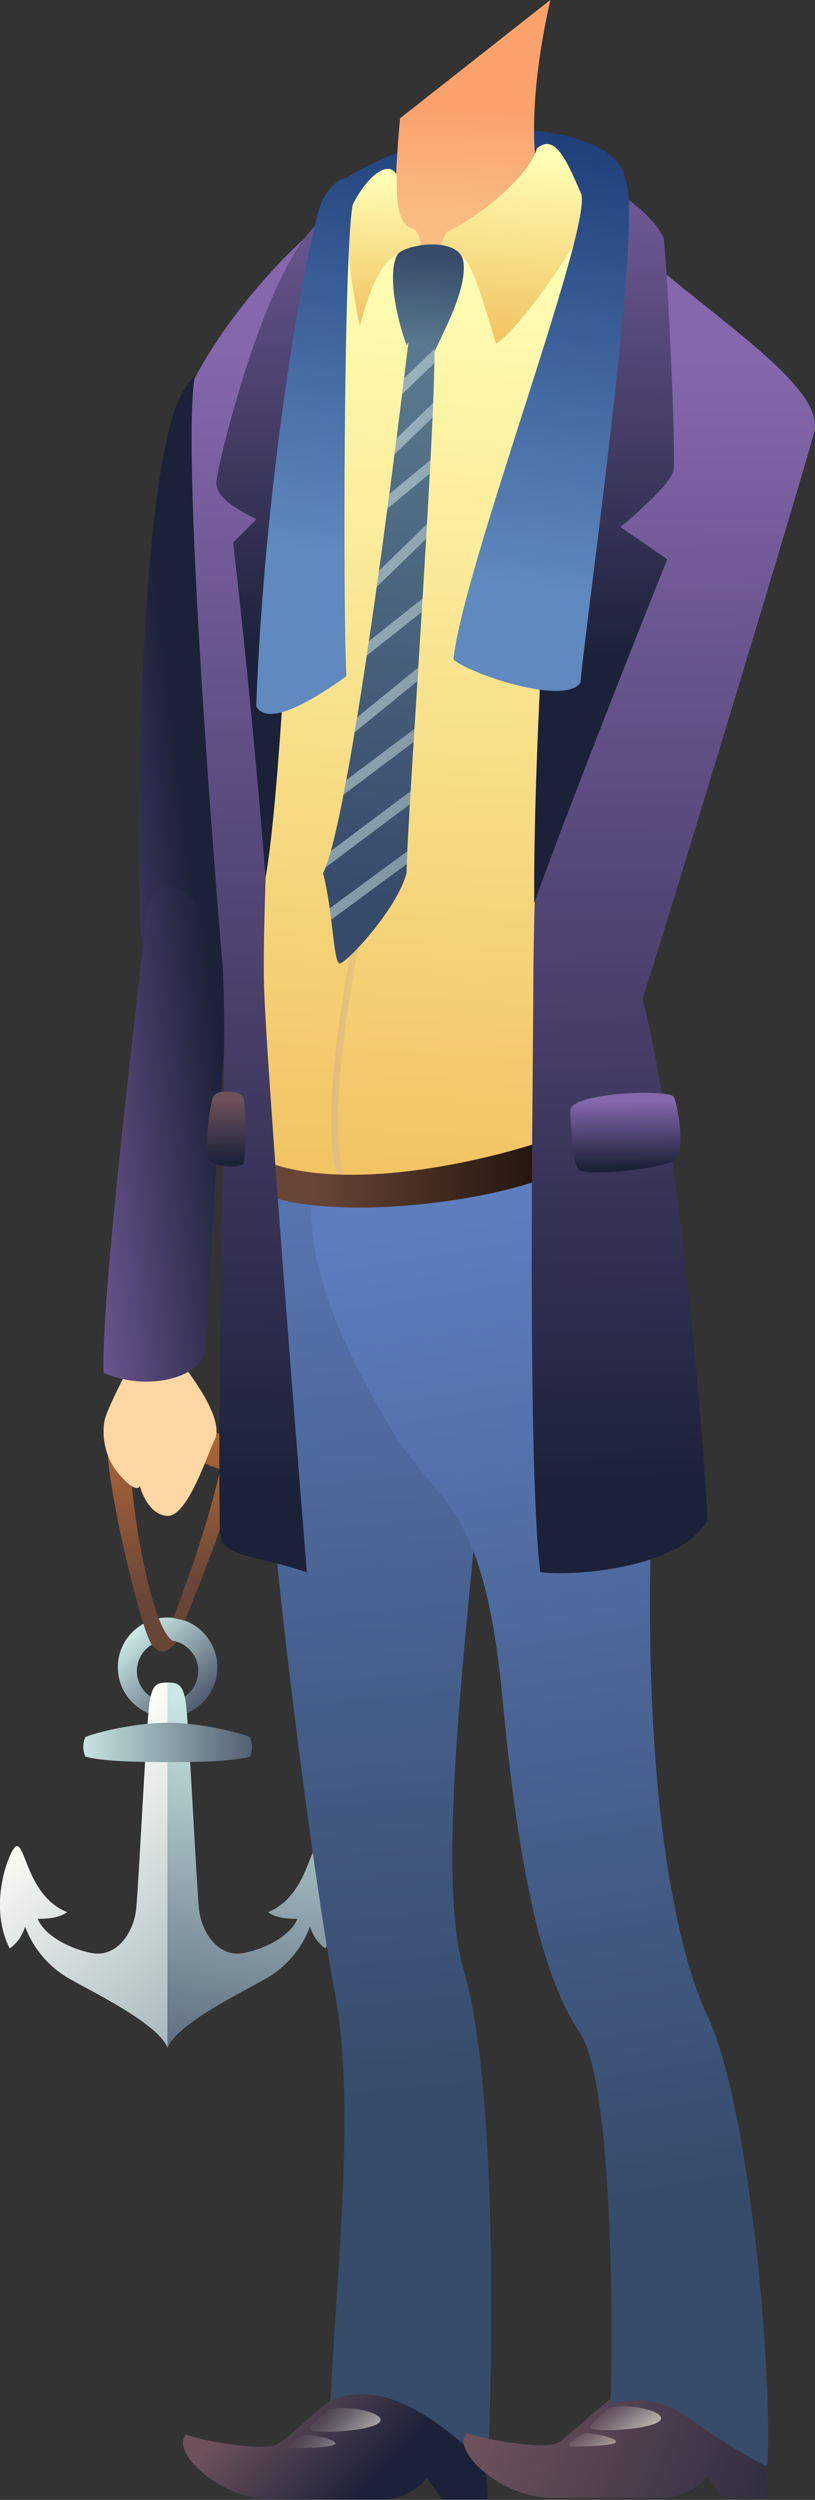 <svg xmlns="http://www.w3.org/2000/svg" xmlns:xlink="http://www.w3.org/1999/xlink" viewBox="0 0 159.37 488.73"><rect x="0" y="0" width="159.37" height="488.73" fill="#333333" stroke="none"/><defs><style>.cls-1,.cls-20{fill:none;}.cls-2{fill:url(#Безымянный_градиент_2697);}.cls-3{fill:url(#Безымянный_градиент_3116);}.cls-4{fill:url(#Безымянный_градиент_2697-2);}.cls-5{fill:url(#Безымянный_градиент_2697-3);}.cls-6{fill:url(#Безымянный_градиент_925);}.cls-7{fill:url(#Безымянный_градиент_925-2);}.cls-8{fill:url(#Безымянный_градиент_1700);}.cls-9{fill:url(#Безымянный_градиент_1785);}.cls-10{fill:url(#Безымянный_градиент_873);}.cls-11{fill:url(#Безымянный_градиент_322);}.cls-12{fill:url(#Безымянный_градиент_1724);}.cls-13{fill:url(#Безымянный_градиент_1724-2);}.cls-14{fill:url(#Безымянный_градиент_1578);}.cls-15{fill:url(#Безымянный_градиент_322-2);}.cls-16{fill:url(#Безымянный_градиент_1724-3);}.cls-17{fill:url(#Безымянный_градиент_1724-4);}.cls-18{fill:url(#Безымянный_градиент_1578-2);}.cls-19{fill:url(#Безымянный_градиент_1300);}.cls-20{stroke-miterlimit:10;stroke-width:1.31px;stroke:url(#Безымянный_градиент_1490);}.cls-21{fill:url(#Безымянный_градиент_1300-2);}.cls-22{fill:url(#Новый_образец_градиента_копия_2);}.cls-23{fill:url(#Безымянный_градиент_1300-3);}.cls-24{fill:url(#Новый_образец_градиента_копия_2-2);}.cls-25{opacity:0.5;}.cls-26{clip-path:url(#clip-path);}.cls-27{fill:url(#Новый_образец_градиента_копия_3);}.cls-28{fill:url(#Новый_образец_градиента_копия_3-2);}.cls-29{fill:url(#Новый_образец_градиента_копия_3-3);}.cls-30{fill:url(#Новый_образец_градиента_копия_3-4);}.cls-31{fill:url(#Новый_образец_градиента_копия_3-5);}.cls-32{fill:url(#Новый_образец_градиента_копия_3-6);}.cls-33{fill:url(#Новый_образец_градиента_копия_3-7);}.cls-34{fill:url(#Новый_образец_градиента_копия_3-8);}.cls-35{fill:url(#Новый_образец_градиента_копия_3-9);}.cls-36{fill:url(#Безымянный_градиент_159);}.cls-37{fill:url(#Безымянный_градиент_1725);}.cls-38{fill:url(#Безымянный_градиент_1562);}.cls-39{fill:url(#Безымянный_градиент_1562-2);}.cls-40{fill:url(#Безымянный_градиент_1562-3);}.cls-41{fill:url(#Безымянный_градиент_1562-4);}.cls-42{fill:url(#Безымянный_градиент_1562-5);}.cls-43{fill:url(#Безымянный_градиент_1562-6);}.cls-44{fill:url(#Безымянный_градиент_1562-7);}.cls-45{fill:url(#Безымянный_градиент_322-3);}.cls-46{fill:url(#Безымянный_градиент_1785-2);}.cls-47{fill:url(#Безымянный_градиент_1785-3);}</style><linearGradient id="Безымянный_градиент_2697" x1="25.99" y1="318.98" x2="39.56" y2="332.92" gradientUnits="userSpaceOnUse"><stop offset="0" stop-color="#cbe9e5"/><stop offset="1" stop-color="#4f5b6f"/></linearGradient><linearGradient id="Безымянный_градиент_3116" x1="11.02" y1="348.45" x2="47.56" y2="386" gradientUnits="userSpaceOnUse"><stop offset="0" stop-color="#fffff9"/><stop offset="1" stop-color="#a7b9bd"/></linearGradient><linearGradient id="Безымянный_градиент_2697-2" x1="52.03" y1="333.87" x2="39.27" y2="412.5" xlink:href="#Безымянный_градиент_2697"/><linearGradient id="Безымянный_градиент_2697-3" x1="15" y1="340.65" x2="50.39" y2="340.65" xlink:href="#Безымянный_градиент_2697"/><linearGradient id="Безымянный_градиент_925" x1="35.72" y1="321.61" x2="33.54" y2="279.79" gradientUnits="userSpaceOnUse"><stop offset="0.22" stop-color="#694538"/><stop offset="1" stop-color="#af6737"/></linearGradient><linearGradient id="Безымянный_градиент_925-2" x1="41.01" y1="315.79" x2="39.38" y2="284.45" xlink:href="#Безымянный_градиент_925"/><linearGradient id="Безымянный_градиент_1700" x1="91.6" y1="26.4" x2="85.93" y2="169.12" gradientUnits="userSpaceOnUse"><stop offset="0" stop-color="#bb9bb7"/><stop offset="0.67" stop-color="#5f4d5f"/></linearGradient><linearGradient id="Безымянный_градиент_1785" x1="79.41" y1="136.85" x2="97.19" y2="15.03" gradientUnits="userSpaceOnUse"><stop offset="0.22" stop-color="#5f89bf"/><stop offset="1" stop-color="#183773"/></linearGradient><linearGradient id="Безымянный_градиент_873" x1="90.56" y1="57.9" x2="92.72" y2="13.55" gradientUnits="userSpaceOnUse"><stop offset="0.37" stop-color="#fabb80"/><stop offset="0.83" stop-color="#faa16c"/></linearGradient><linearGradient id="Безымянный_градиент_322" x1="52.94" y1="465.75" x2="72.95" y2="485.09" gradientUnits="userSpaceOnUse"><stop offset="0" stop-color="#6d515b"/><stop offset="1" stop-color="#1b2139"/></linearGradient><linearGradient id="Безымянный_градиент_1724" x1="58.7" y1="465.2" x2="74.37" y2="480.54" gradientUnits="userSpaceOnUse"><stop offset="0.32" stop-color="#fff" stop-opacity="0"/><stop offset="0.39" stop-color="#fdfdfc" stop-opacity="0.06"/><stop offset="0.51" stop-color="#f9f7f2" stop-opacity="0.2"/><stop offset="0.67" stop-color="#f3eee3" stop-opacity="0.45"/><stop offset="0.87" stop-color="#e9e2cf" stop-opacity="0.78"/><stop offset="1" stop-color="#e3dac1"/></linearGradient><linearGradient id="Безымянный_градиент_1724-2" x1="53.4" y1="470.62" x2="69.07" y2="485.96" xlink:href="#Безымянный_градиент_1724"/><linearGradient id="Безымянный_градиент_1578" x1="64.58" y1="197.84" x2="84.08" y2="410.41" gradientUnits="userSpaceOnUse"><stop offset="0" stop-color="#5d7dbf"/><stop offset="1" stop-color="#374b6b"/></linearGradient><linearGradient id="Безымянный_градиент_322-2" x1="95.88" y1="469.06" x2="168.24" y2="498.07" xlink:href="#Безымянный_градиент_322"/><linearGradient id="Безымянный_градиент_1724-3" x1="115.26" y1="464.4" x2="126.93" y2="479.4" xlink:href="#Безымянный_градиент_1724"/><linearGradient id="Безымянный_градиент_1724-4" x1="109.16" y1="469.14" x2="120.83" y2="484.15" xlink:href="#Безымянный_градиент_1724"/><linearGradient id="Безымянный_градиент_1578-2" x1="92.3" y1="238.22" x2="124.31" y2="430.78" xlink:href="#Безымянный_градиент_1578"/><linearGradient id="Безымянный_градиент_1300" x1="100.54" y1="47.64" x2="88.54" y2="238.7" gradientUnits="userSpaceOnUse"><stop offset="0" stop-color="#ffffb5"/><stop offset="1" stop-color="#f1c15f"/></linearGradient><linearGradient id="Безымянный_градиент_1490" x1="64.78" y1="191.28" x2="76.27" y2="191.28" gradientUnits="userSpaceOnUse"><stop offset="0" stop-color="#e2ba7d"/><stop offset="1" stop-color="#f1d579"/></linearGradient><linearGradient id="Безымянный_градиент_1300-2" x1="101.37" y1="29.51" x2="98.94" y2="68.29" xlink:href="#Безымянный_градиент_1300"/><linearGradient id="Новый_образец_градиента_копия_2" x1="83.17" y1="60.33" x2="70.84" y2="175.7" gradientUnits="userSpaceOnUse"><stop offset="0" stop-color="#5d7d91"/><stop offset="1" stop-color="#374b6b"/></linearGradient><linearGradient id="Безымянный_градиент_1300-3" x1="75.8" y1="34.33" x2="73.9" y2="64.62" xlink:href="#Безымянный_градиент_1300"/><linearGradient id="Новый_образец_градиента_копия_2-2" x1="82.09" y1="69.13" x2="84.09" y2="50.13" xlink:href="#Новый_образец_градиента_копия_2"/><clipPath id="clip-path"><path class="cls-1" d="M80.18,64.29s-11.1,94.68-17,106.43c2,7.84,2,17.63,3.26,17.63s11.1-10.44,13.06-17.63c0-9.79,6.66-99.25,5.29-106.43C83.38,61.67,80.18,64.29,80.18,64.29Z"/></clipPath><linearGradient id="Новый_образец_градиента_копия_3" x1="76.93" y1="71.89" x2="88.23" y2="71.89" gradientTransform="translate(73.44 -37.22) rotate(44.17)" gradientUnits="userSpaceOnUse"><stop offset="0" stop-color="#ddf5f5"/><stop offset="1" stop-color="#c6d9db"/></linearGradient><linearGradient id="Новый_образец_градиента_копия_3-2" x1="74.79" y1="82.66" x2="89.41" y2="82.66" gradientTransform="translate(80.8 -33.84) rotate(44.17)" xlink:href="#Новый_образец_градиента_копия_3"/><linearGradient id="Новый_образец_градиента_копия_3-3" x1="72.73" y1="92.78" x2="91.83" y2="92.78" gradientTransform="translate(78.02 -31.15) rotate(39.6)" xlink:href="#Новый_образец_градиента_копия_3"/><linearGradient id="Новый_образец_градиента_копия_3-4" x1="69.83" y1="107.76" x2="89.07" y2="107.76" gradientTransform="translate(97.55 -24.89) rotate(44.17)" xlink:href="#Новый_образец_градиента_копия_3"/><linearGradient id="Новый_образец_градиента_копия_3-5" x1="67.09" y1="121.47" x2="90.11" y2="121.47" gradientTransform="translate(92.58 -22.54) rotate(38.45)" xlink:href="#Новый_образец_градиента_копия_3"/><linearGradient id="Новый_образец_градиента_копия_3-6" x1="65.57" y1="136.13" x2="87.29" y2="136.13" gradientTransform="translate(103.13 -17.69) rotate(39.16)" xlink:href="#Новый_образец_градиента_копия_3"/><linearGradient id="Новый_образец_градиента_копия_3-7" x1="62.14" y1="149.79" x2="83.79" y2="149.79" gradientTransform="translate(104.64 -13.79) rotate(36.93)" xlink:href="#Новый_образец_градиента_копия_3"/><linearGradient id="Новый_образец_градиента_копия_3-8" x1="59.33" y1="162.51" x2="83.62" y2="162.51" gradientTransform="translate(111.7 -10.41) rotate(36.84)" xlink:href="#Новый_образец_градиента_копия_3"/><linearGradient id="Новый_образец_градиента_копия_3-9" x1="59.18" y1="174.25" x2="82.12" y2="174.25" gradientTransform="translate(116.96 -7.99) rotate(36.33)" xlink:href="#Новый_образец_градиента_копия_3"/><linearGradient id="Безымянный_градиент_159" x1="6366.89" y1="143.55" x2="6367.23" y2="128.88" gradientTransform="matrix(-1, 0.08, 0.08, 1, 6365.84, -376.81)" gradientUnits="userSpaceOnUse"><stop offset="0.64" stop-color="#ffd7a5"/><stop offset="1" stop-color="#faa96c"/></linearGradient><linearGradient id="Безымянный_градиент_1725" x1="51.45" y1="228.91" x2="109.88" y2="228.91" gradientUnits="userSpaceOnUse"><stop offset="0.16" stop-color="#694538"/><stop offset="1" stop-color="#1c1007"/></linearGradient><linearGradient id="Безымянный_градиент_1562" x1="130.94" y1="69.84" x2="132.59" y2="292.8" gradientUnits="userSpaceOnUse"><stop offset="0" stop-color="#8567ad"/><stop offset="1" stop-color="#1b2139"/></linearGradient><linearGradient id="Безымянный_градиент_1562-2" x1="-7.14" y1="137.75" x2="33.21" y2="133.08" xlink:href="#Безымянный_градиент_1562"/><linearGradient id="Безымянный_градиент_1562-3" x1="4.4" y1="224.85" x2="44.75" y2="220.18" xlink:href="#Безымянный_градиент_1562"/><linearGradient id="Безымянный_градиент_1562-4" x1="51.05" y1="67.82" x2="52.72" y2="293.23" xlink:href="#Безымянный_градиент_1562"/><linearGradient id="Безымянный_градиент_1562-5" x1="119.47" y1="15" x2="118.14" y2="129.71" xlink:href="#Безымянный_градиент_1562"/><linearGradient id="Безымянный_градиент_1562-6" x1="54.68" y1="14.25" x2="53.35" y2="128.95" xlink:href="#Безымянный_градиент_1562"/><linearGradient id="Безымянный_градиент_1562-7" x1="122.26" y1="215.26" x2="122.35" y2="228.34" xlink:href="#Безымянный_градиент_1562"/><linearGradient id="Безымянный_градиент_322-3" x1="44.18" y1="214.89" x2="44.27" y2="227.27" xlink:href="#Безымянный_градиент_322"/><linearGradient id="Безымянный_градиент_1785-2" x1="99.48" y1="142.06" x2="117.63" y2="17.73" xlink:href="#Безымянный_градиент_1785"/><linearGradient id="Безымянный_градиент_1785-3" x1="57.28" y1="135.05" x2="75.32" y2="11.49" xlink:href="#Безымянный_градиент_1785"/></defs><g id="Слой_2" data-name="Слой 2"><g id="Слой_2-2" data-name="Слой 2"><path class="cls-2" d="M32.77,316.23A9.73,9.73,0,1,0,42.5,326,9.72,9.72,0,0,0,32.77,316.23Zm0,16.46a6,6,0,1,1,6-6A6,6,0,0,1,32.77,332.69Z"/><path class="cls-3" d="M29.22,332.87c-.56,3.6-2.19,37.12-2.62,40.59-.56,4.49-3.74,9-8.23,8.42-3.14-.4-9.35-2.81-11-6.74,1.88,0,4.27-.17,5.75-1.31-7.66-3.13-8.08-13.21-9.91-12.9-1.12.19-5.8,11.22-1.31,20a7.84,7.84,0,0,0,3-4.3,19.56,19.56,0,0,0,9,10.4c5,2.82,17,8.67,18.89,13.35V328.94C30.72,328.94,29.78,329.26,29.22,332.87Z"/><path class="cls-4" d="M36.33,332.87c.56,3.6,2.18,37.12,2.61,40.59.57,4.49,3.75,9,8.23,8.42,3.15-.4,9.36-2.81,11-6.74-1.88,0-4.27-.17-5.76-1.31,7.67-3.13,8.09-13.21,9.91-12.9,1.13.19,5.8,11.22,1.31,20a7.89,7.89,0,0,1-3-4.3,19.52,19.52,0,0,1-9,10.4c-5,2.82-17,8.67-18.89,13.35V328.94C34.83,328.94,35.77,329.26,36.33,332.87Z"/><path class="cls-5" d="M32.77,344.49c4.3,0,12.35,0,16.09-1.07a4.72,4.72,0,0,0,0-3.81c-2.06-.94-9.92-2.81-16.09-2.81s-14,1.87-16.08,2.81a4.67,4.67,0,0,0,0,3.81C20.43,344.47,28.47,344.49,32.77,344.49Z"/><path class="cls-6" d="M34.54,321c-1.11,1.15-2.63,3.25-4.81.57S21,290.79,21,283s25.31-5.53,25.47,1.31-7.84,0-12.41,0-8.75-1.35-8.49,3.26C26.24,299.28,30.43,321.13,34.54,321Z"/><path class="cls-7" d="M36.15,316.83s11.26-27.36,10.47-31.27S43.87,283,43.87,283c-2,13.06-10,33.33-10,33.33Z"/><path class="cls-8" d="M60.75,53s58-3.1,58-3.75,2.61-11.1,2.61-11.1c-13.06-9.8-52.89-9.41-60.73,8.68"/><path class="cls-9" d="M92.34,25.68c10-1.4,28.17.55,29.88,9.13-7,8-51.83,9.23-53.79,6.62s-3.92-4.1-.65-6.62S83.6,26.9,92.34,25.68Z"/><path class="cls-10" d="M107.61,0c-2,9.07-4.93,25.13-1.81,38.18C100.93,57.74,81.31,63.26,77.15,52a265.88,265.88,0,0,1,1.08-28.87Z"/><path class="cls-11" d="M93.9,474.69s1.58,11.1,1.44,14H86.46l-3-4.24a11.61,11.61,0,0,1-9.32,4.24H53.29c-10.33,0-20.12-9.47-16.86-12.73,3.27,1.31,15,3.26,17.63,2s11.11-10.45,15-11.1S93.9,474.69,93.9,474.69Z"/><path class="cls-12" d="M63.86,471.43c1.66-1.67,11.75,0,10.45,2s-14.37,2.61-13.72,1.3S62.55,472.73,63.86,471.43Z"/><path class="cls-13" d="M56.68,478.61c-1.46,0,2-2.61,3.26-2.61s6,.94,5.63,1.78S58,478.61,56.68,478.61Z"/><path class="cls-14" d="M95.3,262.37c1.09,23.26-11.85,98.38-4.67,122.54s5.46,86.19,4.69,97.29c-10-9.79-20.78-17.23-30.69-12.86,1.19-25.66,5-58,.8-80S46,257.57,51,223.94C57.75,213.5,93.44,222.77,95.3,262.37Z"/><path class="cls-15" d="M148.75,474.37s1.59,11.1,1.45,14h-8.88l-3-4.25a11.6,11.6,0,0,1-9.32,4.25H108.14c-10.32,0-20.12-9.47-16.85-12.74,3.26,1.31,15,3.27,17.63,2s11.1-10.45,15-11.1S148.75,474.37,148.75,474.37Z"/><path class="cls-16" d="M118.71,471.1c1.67-1.66,11.76,0,10.45,2s-14.37,2.61-13.71,1.31S117.41,472.41,118.71,471.1Z"/><path class="cls-17" d="M111.53,478.29c-1.46,0,2-2.62,3.26-2.62s6,.95,5.64,1.78S112.83,478.29,111.53,478.29Z"/><path class="cls-18" d="M113.49,224.27c12.4,11.75,15.24,25.49,13.82,75.11s4.5,80.88,11,94.67c8.64,18.35,12.92,73.13,11.69,88.15-16.84-8.48-17.25-14.82-30.63-12.4.68-19.34,0-63.36-5.87-72.17s-11.42-24.59-15.18-65S85.41,295,75.61,277.93,58,243.86,61.9,227.53,107.61,217.09,113.49,224.27Z"/><path class="cls-19" d="M110.08,39.83S157.39,76,157,85.83,114.79,206,113.49,224.27c-24.82,9.79-60.73,11.1-64,2.61-5.87-42.44-11.89-144.09-9.21-153S67.78,40.78,75,41.43C69.57,54.25,94.55,53.84,110.08,39.83Z"/><path class="cls-20" d="M75.61,149.83c-.65,13.06-15.54,66.71-8.1,82.66"/><path class="cls-21" d="M105,29c-1.6,5.63-11.76,13.72-17.63,16.33-2,3.26-1.83,5.33-1.83,5.33C91.29,46,92.82,53.77,97,67.19c5-3.2,17.21-21,18.18-25.68C111.19,32.21,108.92,25.76,105,29Z"/><path class="cls-22" d="M80.18,64.29s-11.1,94.68-17,106.43c2,7.84,2,17.63,3.26,17.63s11.1-10.44,13.06-17.63c0-9.79,6.66-99.25,5.29-106.43C83.38,61.67,80.18,64.29,80.18,64.29Z"/><path class="cls-23" d="M77.57,34.25c0,4.57,0,9.79,3.27,10.45,2,1.3,1.41,6,1.41,6-6.64-4.68-9.9,5.77-11.86,13a106.92,106.92,0,0,1-2.61-20.89C70.39,35.55,75.85,30.57,77.57,34.25Z"/><path class="cls-24" d="M78.23,49.27c2.71-1.81,11.81-2.76,12.4,2,.66,5.22-3.78,13.39-5.81,17.79-1.44-2.94-4.9-3.26-5.29-1.47C76.14,58.08,76.27,50.57,78.23,49.27Z"/><g class="cls-25"><g class="cls-26"><rect class="cls-27" x="75.66" y="70.91" width="13.85" height="1.96" transform="translate(-26.74 77.86) rotate(-44.17)"/><rect class="cls-28" x="72.86" y="81.68" width="18.47" height="1.96" transform="translate(-34.38 80.57) rotate(-44.17)"/><rect class="cls-29" x="70.7" y="91.8" width="23.16" height="1.96" transform="translate(-40.26 73.73) rotate(-39.6)"/><rect class="cls-30" x="66.98" y="106.78" width="24.93" height="1.96" transform="translate(-52.63 85.83) rotate(-44.17)"/><rect class="cls-31" x="64.68" y="120.49" width="27.84" height="1.96" transform="translate(-58.49 75.22) rotate(-38.45)"/><rect class="cls-32" x="63.22" y="135.15" width="26.42" height="1.96" transform="translate(-68.8 78.84) rotate(-39.16)"/><rect class="cls-33" x="60.17" y="148.81" width="25.6" height="1.96" transform="translate(-75.36 73.89) rotate(-36.93)"/><rect class="cls-34" x="57.04" y="161.53" width="28.87" height="1.96" transform="translate(-83.16 75.3) rotate(-36.84)"/><rect class="cls-35" x="57.14" y="173.27" width="27.03" height="1.96" transform="translate(-89.5 75.73) rotate(-36.33)"/></g></g><path class="cls-36" d="M34.13,241.07c2.93,15.52,1.18,25.18,1.18,25.18,5,6.35,8.12,12.28,6.67,15.21s-5.32,15.14-9.28,14.9-5.37-5.89-5.37-5.89c-.62,1.8-4.31-2.2-5.44-4.22a13.26,13.26,0,0,1-1.52-8.14c.33-2.84,7-14.58,7.12-15.73-.07-5.63.05-20.78.05-20.78Z"/><path class="cls-37" d="M109.88,221.74c-9.45,3.84-40.8,12.32-58.43,5.14v6.59c15,5.82,48.94.9,58.43-4.8A23.38,23.38,0,0,1,109.88,221.74Z"/><path class="cls-38" d="M118.06,42.74c16.49,16.61,43.75,32,41.14,41.79s-30.54,101.91-33.56,110.7c7.69,30,12.66,95.37,12.66,102-5.22,9.42-26.15,11-32.66,10.13-2.59-21.95-1.38-97.12-1.34-116.24S106.79,89.46,118.06,42.74Z"/><path class="cls-39" d="M50.8,100.85c.65-20.89-7.52-37.57-15.19-24s-9,77.08-8.33,101.16S42.61,194.27,44.42,177,50.57,108.15,50.8,100.85Z"/><path class="cls-40" d="M20.25,268.39c8.86,3.83,19.32.85,20-4.65.78-15.6,3.46-61.84,4.7-71.88S30.23,163.2,28.43,180.35,19.73,253.75,20.25,268.39Z"/><path class="cls-41" d="M64.63,43.18c-10,48.09-13.5,132.34-13,149.53S60,307.4,60,307.4c-9.81-3.46-17-2.78-17-8-.63-33.33,1.64-98,.5-111S35.54,91.09,38,74.09C46.23,58.41,61.48,43.63,64.63,43.18Z"/><path class="cls-42" d="M129.81,46.65c.83,8.2,2.42,42.44,1.87,45.38s-10.36,11-10.36,11l9.15,6.31c-11.76,29.39-22.56,57.37-26,67.21-.29-26,3.23-107.9,11.66-132,2.51-3.06,2.56-7.73,5.17-6.42S128.51,43.39,129.81,46.65Z"/><path class="cls-43" d="M51.94,171.55c-2.93-36.92-6.36-65.47-6.36-65.47l4.57-4.57c-5.23-2.62-7.84-4.57-7.84-7.19s9.62-42.86,20.48-51.14c3-.44,3.63-1.62,2.38,2.82C56.68,76,56.35,145.61,51.94,171.55Z"/><path class="cls-44" d="M111.53,217.09c0-3.52,19.46-4.26,20.26-2.62.63,1.31,2.5,10.83,0,12.41s-17,3.27-18.63,1.79C111.93,227.58,111.53,219.05,111.53,217.09Z"/><path class="cls-45" d="M41.66,214.47c.59-1.59,5.22-1.3,5.87,0s.66,12.41,0,13.06c-.93.94-5.22.64-6.53-.65S41,216.23,41.66,214.47Z"/><path class="cls-46" d="M122.63,36.21c2.54,10.15-7.84,83.58-9.14,97.29-3.27,4.57-22.12-2-24.82-4.57,1.8-17.63,27.06-84,25-91C117.26,32.51,120.67,28.37,122.63,36.21Z"/><path class="cls-47" d="M69,39.83c-1.87,9.07-1.92,82.57-1.26,92.37-4.57,3.26-15.17,10.5-17.63,5.87C51.76,91.6,60.59,43.45,63.21,38.85S70.31,32.36,69,39.83Z"/></g></g></svg>